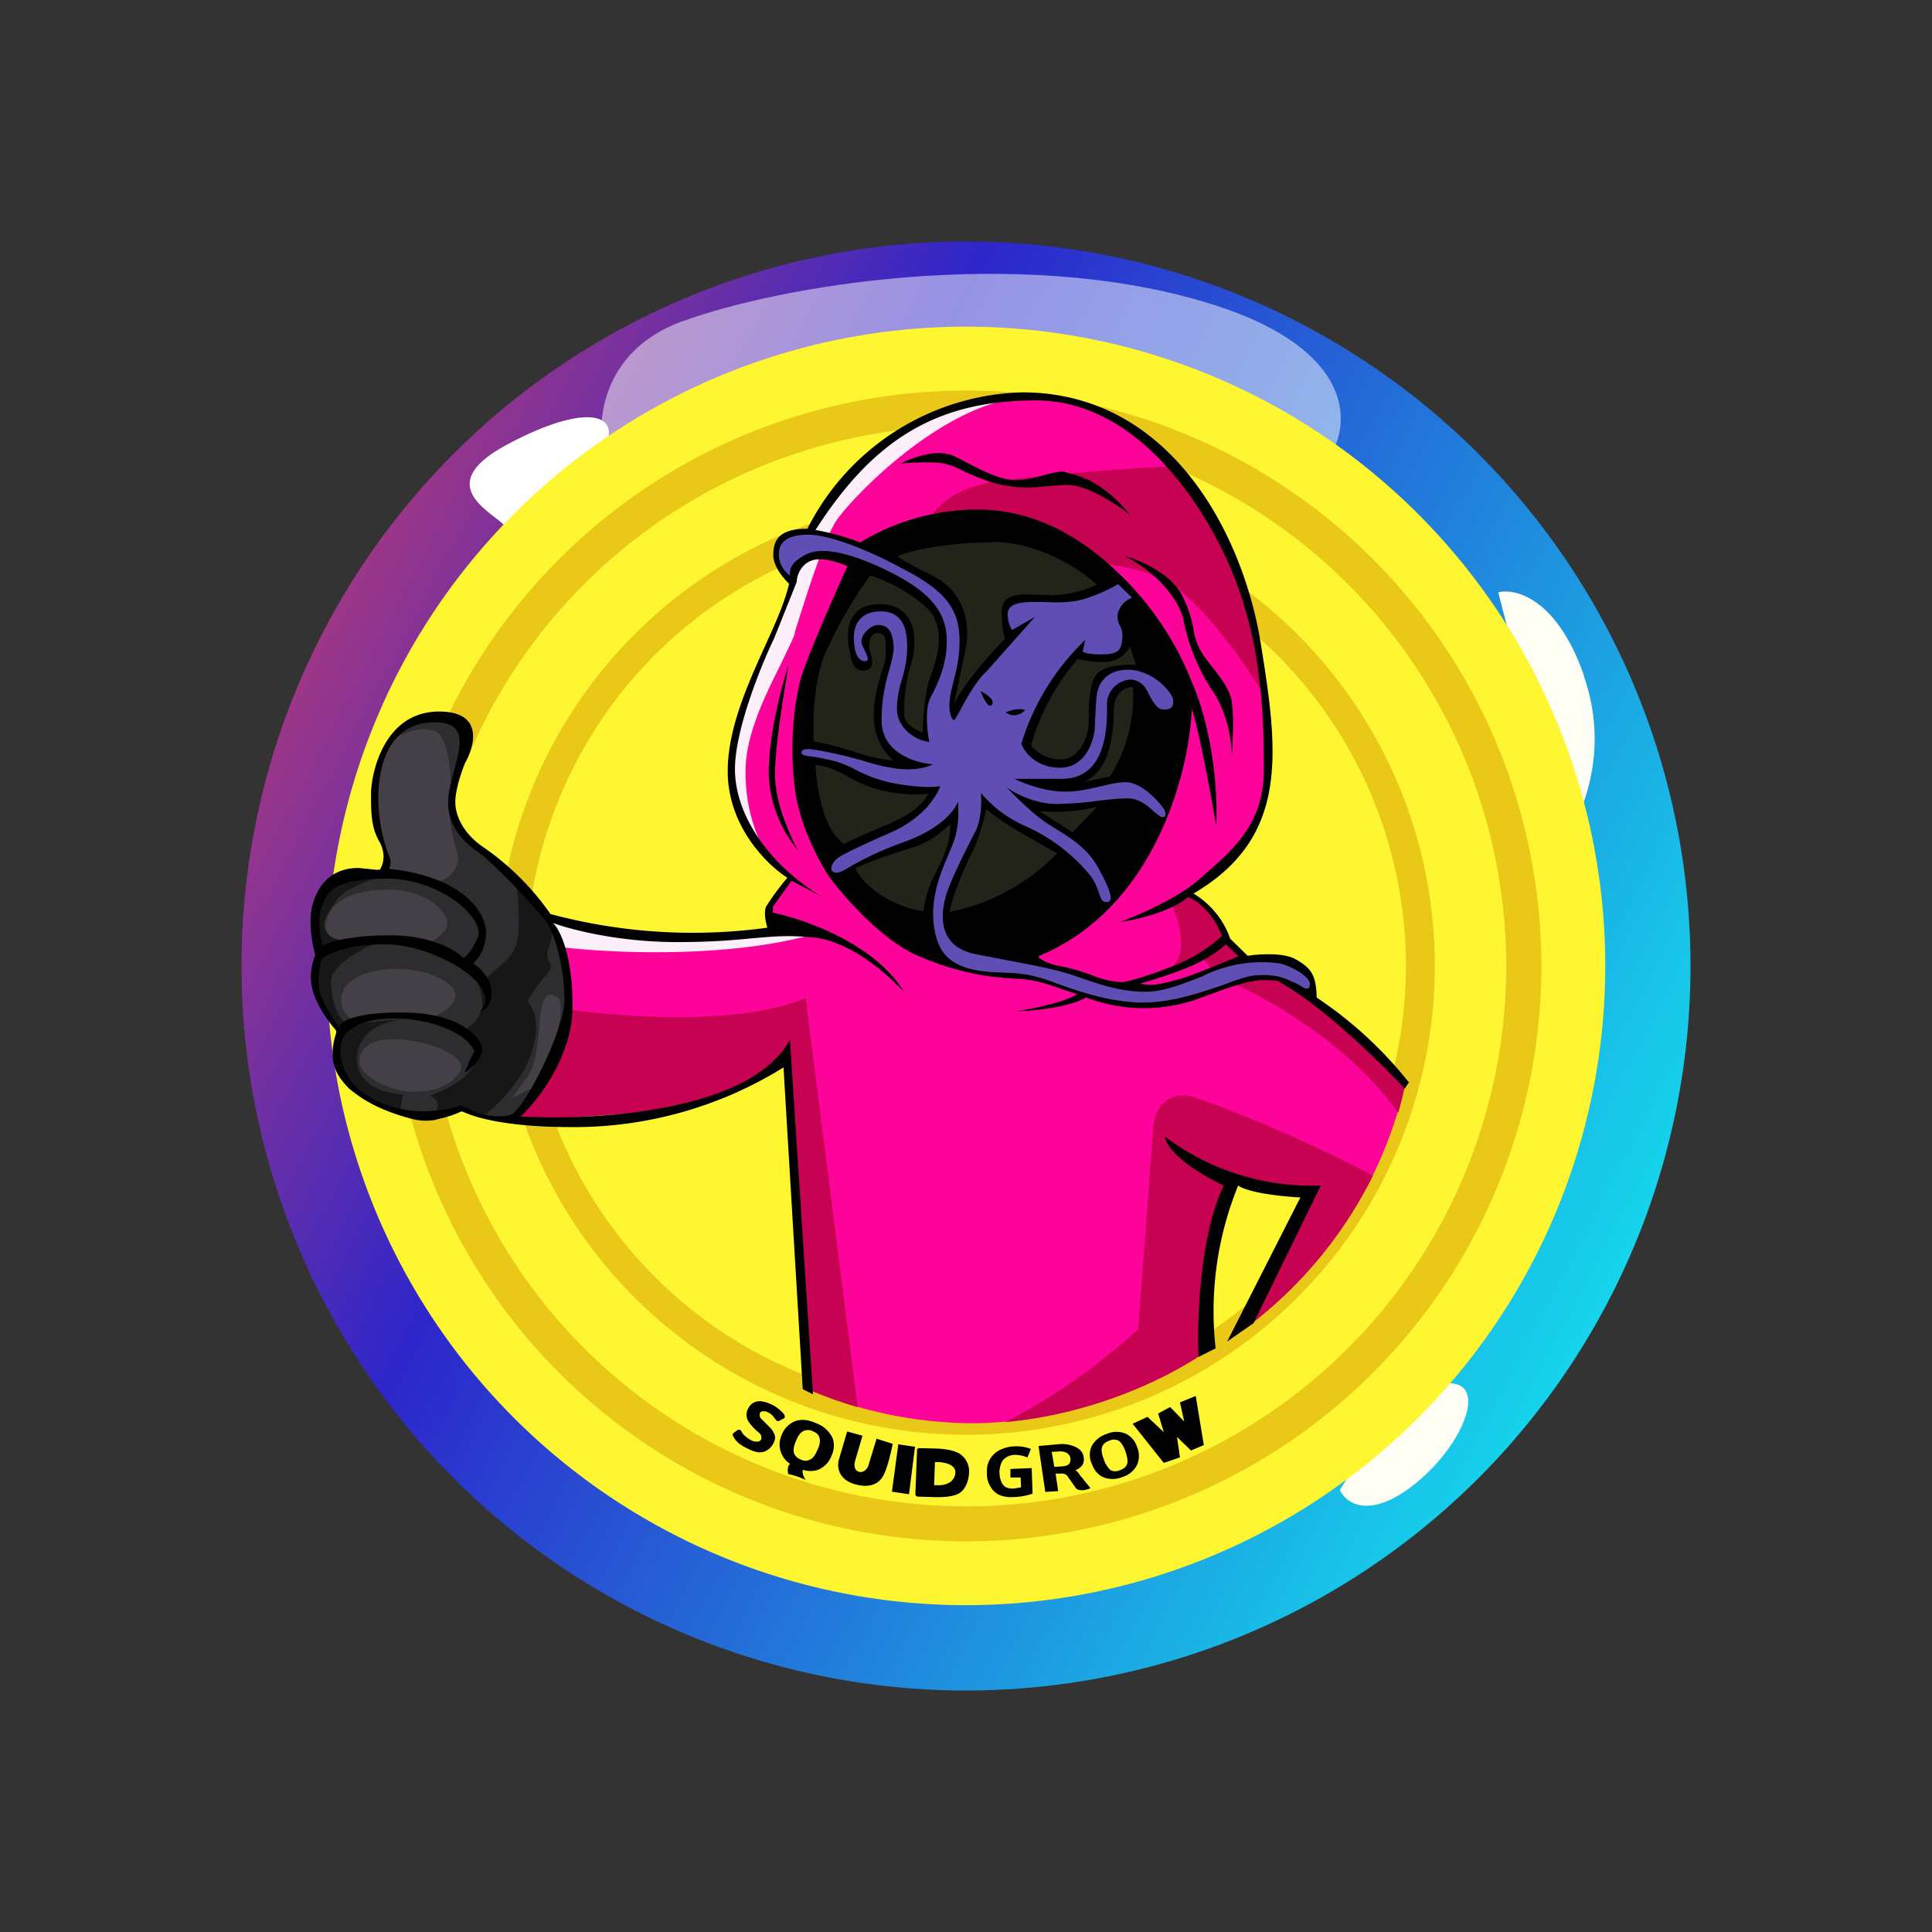 <svg xmlns="http://www.w3.org/2000/svg" width="1em" height="1em" viewBox="0 0 24 24"><rect x="0" y="0" width="24" height="24" fill="#333333" stroke="none"/><g fill="none"><path fill="url(#IconifyId195ac99e25a590abd114294)" d="M12 21a9 9 0 1 0 0-18a9 9 0 0 0 0 18"/><path fill="#fff" fill-opacity=".5" d="M8.464 3.995c-.98.366-1.053 1.229-.969 1.62h9.053c.233-.402.244-1.334-1.62-1.874c-2.33-.683-5.236-.196-6.459.254z"/><path fill="#FFFEF5" d="M19.676 8.39c-.333-.953-.847-1.085-1.064-1.032l.8 3.107c.227-.29.598-1.112.264-2.064zM17.48 18.507c-.514.36-.773.148-.836 0c.275-.445.942-1.324 1.355-1.324c.519 0 .127.869-.519 1.324"/><path fill="#fff" d="M6.267 5.54c-.9.498-.138.826 0 .99c.355-.175 1.106-.614 1.26-.99c.19-.46-.36-.492-1.26 0"/><path fill="#FFF632" d="M12 19.94a7.941 7.941 0 1 0 0-15.882a7.941 7.941 0 0 0 0 15.882"/><path fill="#E9C817" fill-rule="evenodd" d="M12 19.147a7.147 7.147 0 1 0 0-14.295a7.147 7.147 0 0 0 0 14.295m0-.434a6.71 6.71 0 1 0 0-13.421a6.71 6.71 0 0 0 0 13.42" clip-rule="evenodd"/><path fill="#E9C817" fill-rule="evenodd" d="M12 17.823a5.824 5.824 0 1 0 0-11.648a5.824 5.824 0 0 0 0 11.648m0-.36a5.464 5.464 0 1 0 0-10.929a5.464 5.464 0 0 0 0 10.929" clip-rule="evenodd"/><path fill="#FD0399" d="M8.082 11.63a5 5 0 0 1-1.223-.25l-.243.25l-.254 2.276c.434-.006 1.472-.053 2.17-.164c.473-.056.91-.277 1.234-.625l.27 4.14a5.3 5.3 0 0 0 2.022.423c1.377 0 2.53-.603 2.939-.905l.105-1.419c.022-.211.106-.566.149-.714l.254.09c.116.042.545.074.74.084l-.142.44a38 38 0 0 0-.598 1.217a5.2 5.2 0 0 0 1.948-3.001l-.969-.921l-1.006-.646l-.238-.223a2 2 0 0 0-.217-.402c-.069-.08-.212-.17-.275-.212c.2-.159.635-.524.794-.72c.153-.196.19-.62.19-.81c.006-.233.022-.741 0-.895c-.031-.196-.164-1.016-.296-1.318c-.127-.296-.429-1.022-.55-1.191a6.3 6.3 0 0 0-.88-.847c-.127-.064-.55-.339-1.196-.37a2.9 2.9 0 0 0-1.641.476a4.1 4.1 0 0 0-1.033 1.022l-.317.91l-.53 1.324c-.047.121-.158.44-.211.699c-.074.317.095.666.211.958c.096.233.387.487.525.587l-.037.064c-.053.063-.18.222-.212.36c-.037.132.042.212.09.227c-.318.038-1.086.106-1.567.085z"/><path fill="#C70252" d="M14.568 5.792a31 31 0 0 0-2.075.17c-.922.105-1.054.614-1.006.852c1.223-.471 1.905.164 1.8.222c-.011 0-.016.005 0 0c.074-.021.481-.106 1.09.127c.434.17.98.91 1.355 1.514v-.031a8 8 0 0 0-.296-1.319l-.08-.185c-.148-.344-.37-.868-.476-1.006a4 4 0 0 0-.312-.344m.18 5.284l-.212.121c.1.202.238.63.016.82q.17-.094.354-.153l.233.276c.493.19 1.583.778 2.23 1.683q.061-.207.084-.35l-.969-.92l-1.006-.646l-.238-.223a2 2 0 0 0-.217-.402a1.3 1.3 0 0 0-.275-.207m2.308 3.53a17.5 17.5 0 0 0-2.224-.979c-.407-.095-.508.238-.508.418l-.185 2.468a7.6 7.6 0 0 1-1.652 1.154c1.186-.106 2.144-.62 2.51-.89l.105-1.419c.022-.211.106-.566.149-.714l.254.09c.116.042.545.074.74.085l-.142.439q-.309.604-.598 1.218a5.4 5.4 0 0 0 1.55-1.87m-6.4 2.875l-.647-5.082c-.92.381-2.54.228-3.488.064l-.16 1.445c.435-.005 1.473-.053 2.171-.164c.473-.056.91-.277 1.234-.625l.27 4.14c.127.053.344.143.62.222"/><path fill="#222419" d="M10.687 11.17c-.487-.354-.688-1.175-.73-1.54c0-.98.434-2.303.566-2.488c.127-.196.53-.365.879-.498c.35-.137.44-.053 1.048-.053c.604 0 1.059.418 1.557.879l.01.01c.403.371.503 1.028.503 1.314c-.08.397-.35 1.397-.82 2.186c-.593.98-2.404.635-3.013.19"/><path fill="#454047" d="M6.458 13.71h-.53l-.158-.037a1 1 0 0 1-.265.18c-.138.064-.302.027-.561-.063c-.212-.07-.424-.292-.498-.398a19 19 0 0 0-.402-1.17a2.4 2.4 0 0 1-.09-.667c.016-.317.127-.587.217-.62l.593-.147l.026-.143a5 5 0 0 1-.159-.673c-.031-.243.074-.529.133-.677c.016-.048.132-.291.503-.35c.296-.053.376.212.38.35c0 .159-.015.513-.047.677c-.032.16.074.37.127.461l1.048 1.313l.292.831c-.059.18-.18.55-.196.572z"/><path fill="#2D2D2F" fill-rule="evenodd" d="M5.361 10.935a5 5 0 0 0-.603-.122v.038c-.16.005-.503.037-.657.105c-.137.064-.159.212-.175.35c-.01.053-.015.106-.031.153a.43.43 0 0 0 .01.244c.01.074.032.148.021.233c-.02.148.006.36.016.44v.026c0 .01.133.19.191.28c.021.027.053.106.042.223c-.016.143.01.243.096.487c.084.222.672.397.847.444l.037.011c.095.032.407-.032.545-.063l.116.026c.106.032.355.095.488.106c.105.01.211-.148.29-.276a.7.7 0 0 1 .107-.148c.074-.053-.196.074-.34.148l.18-.248c.107-.138.133-.37.16-.636v-.053c.031-.28.074-.402.217-.322c.095.047.031.37-.043.635c.09-.318.196-.757.17-.958a2.36 2.36 0 0 0-.556-1.033c-.17-.17-.53-.482-.688-.62l-.16-.285v-.37a5 5 0 0 0 .144-.636c.031-.222-.19-.228-.503-.222a.49.49 0 0 0-.434.307c.106-.07.37-.19.55-.117c.223.085.223.831.196 1.038c-.01.111.021.238.053.355c.027.09.053.174.037.233c-.021.127-.17.28-.318.227zm-1.08.79c-.09-.017-.26-.096-.233-.266c.037-.206.244-.407.778-.407c.53 0 .842.36.694.513c-.116.127-.196.16-.222.16a2.26 2.26 0 0 0-1.017 0m-.042.693c0 .18.137.259.206.275c.021-.016.117-.048.291-.058c.239-.053.488-.01.583.015c.08-.02.265-.095.328-.232c.08-.17-.28-.382-.71-.382c-.423 0-.698.16-.698.382m.227.762c0-.021 0-.27.419-.27c.407 0 .974.212.82.418c-.153.201-.36.233-.593.233c-.227 0-.646-.175-.646-.381" clip-rule="evenodd"/><path fill="#171717" d="M5.012 12.663c-.021 0-.561.043-.577.477c-.01.354.376.45.572.455l-.043.228c.064.042.212.105.34.068c.153-.047.185-.227.036-.28c.16-.053.493-.207.556-.413c.064-.207-.11-.323-.212-.36c.117-.042.34-.19.302-.424a.85.85 0 0 0-.11-.333l.142.164c-.016-.016-.01-.064.09-.159c.132-.116.296-.206.328-.455a2.8 2.8 0 0 0-.026-.646c.095.095.317.307.392.424c.105.153.037.264 0 .418c-.032.148.137.121-.043.317c-.137.164-.196.265-.206.297c.069.063.174.28.047.646c-.158.45-.582.773-.614.789c-.032.015-.249-.075-.264-.07l-.318.107a.7.7 0 0 1-.318-.022a2.4 2.4 0 0 1-.752-.37c-.084-.096-.185-.223-.185-.344c0-.1.08-.291.117-.376c-.027 0-.085 0-.117-.043c-.037-.052-.243-.349-.249-.508c0-.127.043-.296.07-.36a.7.7 0 0 1-.075-.339c.016-.164.09-.46.127-.492c.228-.146.499-.21.768-.18c-.159.037-.514.154-.62.318c-.132.212-.196.28-.095.407c.074.106.455.106.635.096c-.2.08-.603.29-.598.497c0 .254.106.519.222.524c.122 0 .52-.058.673-.058z"/><path fill="#FDEFF9" d="M9.506 10.59a2.1 2.1 0 0 1-.244-1.021c0-.445.254-.953.44-1.324c.074-.159.142-.286.169-.37l.01-.048c.106-.328.34-1.106.509-1.36c.18-.265 1.149-1.287 2.107-1.499h-.043a2 2 0 0 0-1.366.466a6.7 6.7 0 0 0-1.037 1.175l-.228.71l-.249.64l-.317.673l-.19.667v.408l.195.518zM6.98 11.767c.62.074 2.128.143 3.187-.18h-.71l-1.428.053l-1.197-.185z"/><path fill="#000" fill-rule="evenodd" d="M10.093 11.645c.477.043.959.477 1.144.688c-.355-.603-1.239-.915-1.636-.995v-.074l.233-.323l.402.212c-.624-.36-1.106-.985-1.106-1.599c0-.487.323-1.286.487-1.625l.28-.7c0-.068.043-.21.18-.264c.138-.053.355.027.45.069c-.164.36-.508 1.144-.582 1.403c-.08.323-.143.794-.069 1.376c.064.466.318.922.43 1.086c.185.249.661.794 1.111.98c.55.237.953.264 1.218.28c.211.01.333.053.492.106l.122.042l.132.042c-.164.106-.566.186-.757.212c.206 0 .656-.048.868-.17c.426.163.895.176 1.33.038l.195-.07c.212-.079.498-.184.667-.184c.185 0 .217.015.212.026c.54.297 1.26 1.006 1.556 1.324c.01-.022.043-.075.053-.075a5 5 0 0 0-1.149-1.058c-.005-.286-.074-.371-.264-.477c-.149-.085-.456-.063-.593-.042l-.217-.212a1.06 1.06 0 0 0-.456-.561c1.191-.699 1.054-1.752.837-3.097c-.212-1.345-1.112-3.129-2.965-3.129a3.08 3.08 0 0 0-2.668 1.694c-.36 0-.424.148-.424.328c0 .143.133.297.196.355c-.047.212-.159.471-.291.757c-.217.482-.471 1.038-.471 1.572c0 .689.492 1.165.741 1.324a3 3 0 0 0-.265.36c-.031.074 0 .201.016.26a6.8 6.8 0 0 1-2.694-.17a3.3 3.3 0 0 0-.842-.836c-.223-.154-.34-.366-.34-.556c0-.154.08-.382.117-.477c.127-.217.239-.646-.317-.646c-.7 0-.847.794-.847 1.022s0 .418.106.598c.1.186.02.323 0 .35l-.26-.027c-.476 0-.598.424-.598.657c0 .19.042.36.058.423a.8.8 0 0 0-.053.291c0 .244.212.54.323.657a.8.8 0 0 0-.053.296c0 .53.9.81 1.149.81c.196 0 .392-.079.46-.116c.107.069.525.201 1.34.201a4.93 4.93 0 0 0 2.652-.741l.239 3.997l.127.063l-.286-4.404c-.487.9-2.435 1.006-3.346.953c.212-.196.646-.742.646-1.377c0-.63-.159-.947-.244-1.027c.212.08.81.238 1.546.238c.434 0 .704-.026.927-.047c.248-.021.444-.043.757-.01zm-5.246-.974c.01.058 0 .085-.01.106v.016c.92.1 1.201.545 1.201.794a.53.53 0 0 1-.159.381c.08.053.228.19.228.355c0 .175-.1.227-.132.249l-.016.005c.328-.328-.572-.847-1.17-.847c-.477 0-.726.122-.79.18a.9.9 0 0 0-.041.312c0 .17.169.424.254.54c.005-.063.17-.185.773-.185c.757 0 1.005.333 1.005.46c0 .133-.195.281-.211.286c-.01 0 .095-.248.116-.264c-.212-.466-1.667-.609-1.667-.021c0 .587.698.767 1.005.767c.244 0 .43-.047.493-.074l.212.095c.079.027.275.064.407.022c.159-.053.667-1.038.667-1.44c0-.403-.127-.826-.233-.97q-.36-.43-.778-.81c-.153-.105-.434-.296-.434-.656c0-.121.037-.264.074-.397c.085-.317.164-.603-.238-.603c-.583 0-.704.56-.704.942c.001.26.052.516.148.757M4 11.73c-.016-.069-.064-.318 0-.477c.074-.19.159-.338.815-.338c.657 0 1.228.503 1.117.74c-.09.191-.159.244-.18.244c-.09-.095-.392-.28-.905-.28c-.514 0-.778.09-.847.132zm6.686-4.992a3 3 0 0 0-.556-.154c.704-1.096 1.477-1.61 2.737-1.61s2.118 1.319 2.462 2.187c.344.874.37 1.694.37 2.414c0 .651-.386.985-.709 1.266l-.095.084c-.27.238-.768.45-.985.53c.514-.08.779-.244.847-.313c.233.096.382.366.424.487a2.5 2.5 0 0 1-.286.212c-.212.143-.794.339-.953.36a1.1 1.1 0 0 1-.386-.09a2.3 2.3 0 0 0-.37-.106c-.223-.042-.281-.106-.287-.127c1.45-.593 1.874-2.292 1.906-3.07c.09.264.238 1.069.302 1.44c.021-.318-.016-1.118-.307-1.79a3.8 3.8 0 0 0-1.022-1.445l-.032-.032c-.238-.196-.789-.651-1.604-.651c-.513 0-1.017.141-1.456.408m1.642 0c-.583 0-1.027.105-1.176.169c0 .01.085.074.43.243c.428.212.475.652.407.943l-.138.656c.122-.264.476-.656.64-.82c-.015-.01-.047-.09-.047-.334c0-.227.228-.217.46-.206c.075 0 .149.01.218 0c.227-.006.434-.09.503-.127c-.186-.175-.71-.53-1.297-.53zm-2.07 1.36c-.16.37-.16.895-.149 1.112c.095.016.323.069.514.132c.196.07.402.1.476.106a.72.72 0 0 1-.243-.561c0-.228.053-.392.095-.53c.026-.084.053-.158.053-.232v-.032c0-.159 0-.228-.106-.228s-.116.164-.09.233c.032.069.064.233-.085.233c-.121 0-.143-.122-.158-.19l-.006-.043c-.016-.048-.143-.593.37-.593c.525 0 .446.593.387.747a2 2 0 0 0-.084.635c.01.116.158.185.232.212c0-.16.022-.514.101-.715c.095-.26.175-.566-.026-.81a1.9 1.9 0 0 0-.73-.424a5.4 5.4 0 0 0-.551.953zm.222 2.382c-.265-.185-.339-.73-.35-.979a1 1 0 0 1 .413.154c.106.053.212.116.392.158c.328.08.53.053.582.048h.016c-.11.19-.312.302-.534.392c-.18.074-.424.185-.52.233zm.143.302c.063.143.323.445.847.54a1.4 1.4 0 0 1 .122-.418l.005-.01c.1-.196.222-.424.206-.662a1.1 1.1 0 0 1-.481.301a7 7 0 0 0-.7.25m2.51-.185c-.36.375-.826.63-1.335.73c0-.084.154-.497.265-.709c.09-.17.164-.45.19-.566c.085.068.297.222.487.323l.297.17zm-.223-.524l.413.265c.106-.106.312-.318.302-.318a2 2 0 0 1-.715.053m.879-.429l-.323.069c.323-.143.37-.593.37-.884c0-.239.16-.297.239-.297c.023.392-.077.78-.286 1.112m-.98-.386c.043.058.17.174.366.174c.243 0 .338-.28.35-.434v-.106c.004-.17.01-.413.105-.524c.095-.106.36-.116.482-.111l-.075-.228a.35.35 0 0 1-.264.19a1.1 1.1 0 0 1-.381-.036c-.271.31-.47.678-.583 1.075m2.139 2.668c-.206.116-.609.243-.784.291c.133.032.228.01.36-.021l.08-.021c.143-.032.582-.212.783-.297l-.158-.148q-.13.115-.281.196m-.476 2.192a3.03 3.03 0 0 0 1.937.608l-.836 1.71l-.328.228l.91-1.79c-.201-.01-.635-.052-.773-.148a4.14 4.14 0 0 0-.28 2.023l-.212.106c-.021-.456.016-1.514.312-2.129c-.227-.106-.688-.37-.73-.608M9.919 10.57a1.55 1.55 0 0 1-.37-.974c0-.466.163-1.085.248-1.339c-.053.312-.17 1.016-.17 1.366c0 .355.196.778.292.953zm1.948-4.897c-.212-.11-.514.011-.635.064a.4.4 0 0 1-.053.021c.121-.01.397-.026.545 0a.9.9 0 0 1 .265.106c.132.053.28.127.46.159c.239.047.37.037.562.016l.222-.016c.264-.01.651.249.81.376c-.35-.419-.62-.482-.757-.52c-.021 0-.037-.01-.053-.015c-.053-.016-.154.01-.265.037a1.2 1.2 0 0 1-.344.064c-.206 0-.45-.133-.683-.255zm2.102 1.234c.18.048.577.212.72.498c.095.195.121.317.137.418a.8.8 0 0 0 .085.254c.042.074.1.148.159.222c.106.138.212.276.233.424c.026.185.01.519 0 .667a1.65 1.65 0 0 0-.196-.741a2.5 2.5 0 0 1-.397-.9c-.021-.228-.286-.614-.741-.842" clip-rule="evenodd"/><path fill="#604EB4" fill-rule="evenodd" d="M9.813 7.15a.33.33 0 0 1-.138-.265c0-.175.143-.243.366-.243c.222 0 .656.143 1.164.418c.514.265.715.487.715.9c0 .201-.037.36-.074.497c-.037.16-.074.286-.037.424c.005.021.026.064.042.064c.01 0 .032-.043.069-.106c.063-.122.17-.318.286-.45l.053-.053l.598-.673l-.286.164a.4.4 0 0 1-.053-.2c0-.128.16-.149.318-.149h.116c.149.005.318.016.498-.032a2 2 0 0 0 .44-.19l.174.17a.28.28 0 0 0-.175.184a.22.22 0 0 0 .022.16a.27.27 0 0 1 .031.158c-.015.148-.042.201-.264.201c-.17 0-.223-.026-.228-.037l.032-.143c-.37.354-.644.797-.794 1.287c.031.1.18.301.481.301c.307 0 .413-.317.43-.476c.005-.116.015-.36.026-.429c.01-.085.074-.312.386-.312c.307 0 .546.275.561.37c.016.096-.037.133-.137.122c-.075-.01-.138-.137-.18-.222l-.032-.053a.23.23 0 0 0-.185-.095a.31.31 0 0 0-.286.333c0 .244 0 .916-.583.9h-.566c.106.053.37.159.63.159c.17 0 .307-.037.434-.064c.106-.026.212-.053.318-.053c.19 0 .397.223.476.334c.016.037.037.106-.026.1c-.027-.005-.059-.036-.106-.073c-.074-.07-.18-.16-.318-.16c-.095 0-.217.011-.35.027a4 4 0 0 1-.54.042c-.264 0-.529-.137-.619-.211c.096.106.334.339.503.45l.127.08c.186.116.387.243.514.48c.159.292.196.424.095.42c-.053 0-.063-.043-.09-.112a.7.7 0 0 0-.111-.223a2.2 2.2 0 0 0-.8-.608a1.5 1.5 0 0 1-.555-.413c.01.1.01.333-.075.492c-.105.201-.333.651-.37.826c-.042.17-.106.582.37.683l.44.085c.307.058.582.11.8.185c.317.111.614.217.952.196c.196-.016.424-.106.636-.19a1.64 1.64 0 0 1 .952-.16c.106.016.392.154.382.265c-.01.074-.053.053-.106.021a.6.6 0 0 0-.127-.063c-.085-.042-.196-.09-.43-.074c-.105.005-.253.058-.422.122c-.281.095-.63.216-.985.216c-.397 0-.784-.132-1.08-.238a2 2 0 0 0-.344-.105a2 2 0 0 0-.27-.027c-.329-.01-.752-.027-.869-.413c-.132-.423.043-.826.154-1.08l.053-.132c.069-.186.063-.413.053-.503c-.027.095-.196.333-.667.503c-.35.127-.54.233-.662.301c-.085.053-.132.08-.18.08c-.106 0-.069-.138.048-.201c.105-.064.38-.19.614-.291l.047-.022c.233-.106.477-.302.583-.56c-.048.01-.212.026-.53-.027a1.7 1.7 0 0 1-.54-.186a1.3 1.3 0 0 0-.233-.095a3 3 0 0 0-.312-.063a.3.3 0 0 1-.1-.022c-.011-.016-.032-.063.063-.068c.1 0 .476.079.715.153c.243.074.582.159.847.037c-.217-.016-.646-.143-.64-.55c0-.292.057-.498.105-.657c.027-.116.053-.206.042-.28c-.015-.18-.08-.244-.19-.244c-.106 0-.239.143-.201.243l.037.08c.032.069.058.127 0 .127c-.08 0-.138-.095-.138-.297c0-.2.122-.322.328-.322c.201 0 .334.105.334.439c0 .18-.037.312-.074.434a1.3 1.3 0 0 0-.053.334c0 .264.264.407.402.413c-.026-.128-.058-.408.016-.551c.095-.18.201-.413.201-.699s-.122-.55-.62-.815c-.497-.265-.915-.37-1.122-.265c-.206.106-.206.185-.206.265m2.366 1.435c.064.031.186.105.143.169c-.042.058-.11-.09-.143-.17m.329.259c.042-.016.153-.053.227-.021c-.106.1-.206.058-.243.026z" clip-rule="evenodd"/><path fill="#000" d="m14.457 18.173l-.387-.487l.185-.085l.202.19l-.07-.232l.149-.08l.175.18l-.053-.238l.196-.08l.1.61l-.159.068l-.174-.169l.037.254zm-5.347-.37q-.016.017 0 .042a.3.3 0 0 0 .068.085a.6.6 0 0 0 .117.068a.4.4 0 0 0 .122.043c.037 0 .074 0 .105-.022a.2.2 0 0 0 .08-.08a.2.2 0 0 0 .026-.068c0-.026 0-.047-.016-.069a.2.2 0 0 0-.031-.052l-.1-.101l-.027-.027a.1.1 0 0 1-.016-.026v-.037a.04.04 0 0 1 .031-.027h.038a.2.2 0 0 1 .09.053l.037.048q.023.031.047.016l.053-.027c.016-.01.021-.026.006-.053a.46.46 0 0 0-.265-.159a.17.17 0 0 0-.106.011a.16.16 0 0 0-.074.074a.16.16 0 0 0-.01.138q.013.03.036.058a.7.7 0 0 0 .106.106l.021.021l.01.027v.032a.07.07 0 0 1-.036.031h-.043a.2.2 0 0 1-.047-.016a.4.4 0 0 1-.069-.047a.2.2 0 0 1-.053-.064q-.015-.031-.048-.016zm.603.015a.3.3 0 0 1 .164-.164c.074-.026.159-.021.265.027a.36.36 0 0 1 .196.174q.046.106-.01.233a.3.3 0 0 1-.165.17a.3.3 0 0 1-.19 0c-.011.053.02.106.037.127a1 1 0 0 0-.218-.074c-.015-.064 0-.106.022-.127a.29.29 0 0 1-.13-.247a.3.3 0 0 1 .03-.119m.175.08q-.041.093-.027.148c.01.037.043.069.085.085q.063.03.116 0c.032-.011.064-.053.09-.117c.032-.063.038-.116.027-.153q-.015-.056-.08-.08a.13.13 0 0 0-.116-.005c-.037.016-.069.053-.095.122m3.822.455a.32.32 0 0 0 .233-.005a.3.3 0 0 0 .18-.149a.28.28 0 0 0 0-.227a.27.27 0 0 0-.143-.164a.3.3 0 0 0-.233.005a.32.32 0 0 0-.185.148a.26.26 0 0 0 0 .223q.047.127.148.169m.291-.17q-.017.056-.09.08a.13.13 0 0 1-.116 0a.3.3 0 0 1-.085-.138q-.038-.093-.021-.148t.09-.08a.13.13 0 0 1 .116 0q.047.031.085.133c.021.063.032.116.021.154m-1.186.053l-.264.011v.106h.127l.005.122l-.026.005l-.064.01a.2.2 0 0 1-.106-.02a.15.15 0 0 1-.053-.075a.3.3 0 0 1 0-.211a.14.14 0 0 1 .064-.08a.2.2 0 0 1 .106-.032a.4.4 0 0 1 .158.032l.043-.106a.5.5 0 0 0-.201-.032a.44.44 0 0 0-.19.048a.3.3 0 0 0-.117.111a.3.3 0 0 0-.038.17a.3.3 0 0 0 .043.17a.26.26 0 0 0 .111.105a.4.4 0 0 0 .175.026a.8.8 0 0 0 .238-.042zm.726.25a.1.1 0 0 1-.037.015a.3.3 0 0 1-.053.01a.2.2 0 0 1-.053-.005a.06.06 0 0 1-.037-.026l-.09-.127a.1.1 0 0 0-.043-.042a.13.13 0 0 0-.063-.006h-.053l.032.217l-.16.01l-.084-.57l.244-.022a.4.4 0 0 1 .222.037c.053.027.09.069.095.127a.14.14 0 0 1-.016.095a.2.2 0 0 1-.09.064c.022.01.043.032.053.053l.138.17zm-.371-.27c.053 0 .085-.011.106-.027q.023-.026.021-.074a.1.1 0 0 0-.048-.069a.2.2 0 0 0-.105-.016l-.08.005l.032.186zm-1.8.343c0 .022.016.032.037.032l.19.005q.253.009.34-.063c.063-.053.095-.148.1-.238a.26.26 0 0 0-.085-.212c-.052-.053-.169-.085-.333-.09l-.19-.005q-.04.001-.038.026zm.291-.11h-.058l.01-.287h.054c.079.006.2.032.2.127c-.005.112-.105.16-.206.16m-1.244-.308l.106-.36l.19.053l-.09.307c-.015.048-.02.127.054.143c.053.01.095-.042.106-.069l.105-.344l.201.064c-.02.095-.068.307-.116.392c-.053.105-.18.174-.397.095c-.17-.07-.175-.212-.159-.28m.953-.17l-.212-.031l-.079.588l.212.032l.074-.588z"/><defs><linearGradient id="IconifyId195ac99e25a590abd114294" x1="20.201" x2="3" y1="17.199" y2="8.135" gradientUnits="userSpaceOnUse"><stop stop-color="#14DEED"/><stop offset=".7" stop-color="#2D26CB"/><stop offset="1" stop-color="#AE397D"/></linearGradient></defs></g></svg>